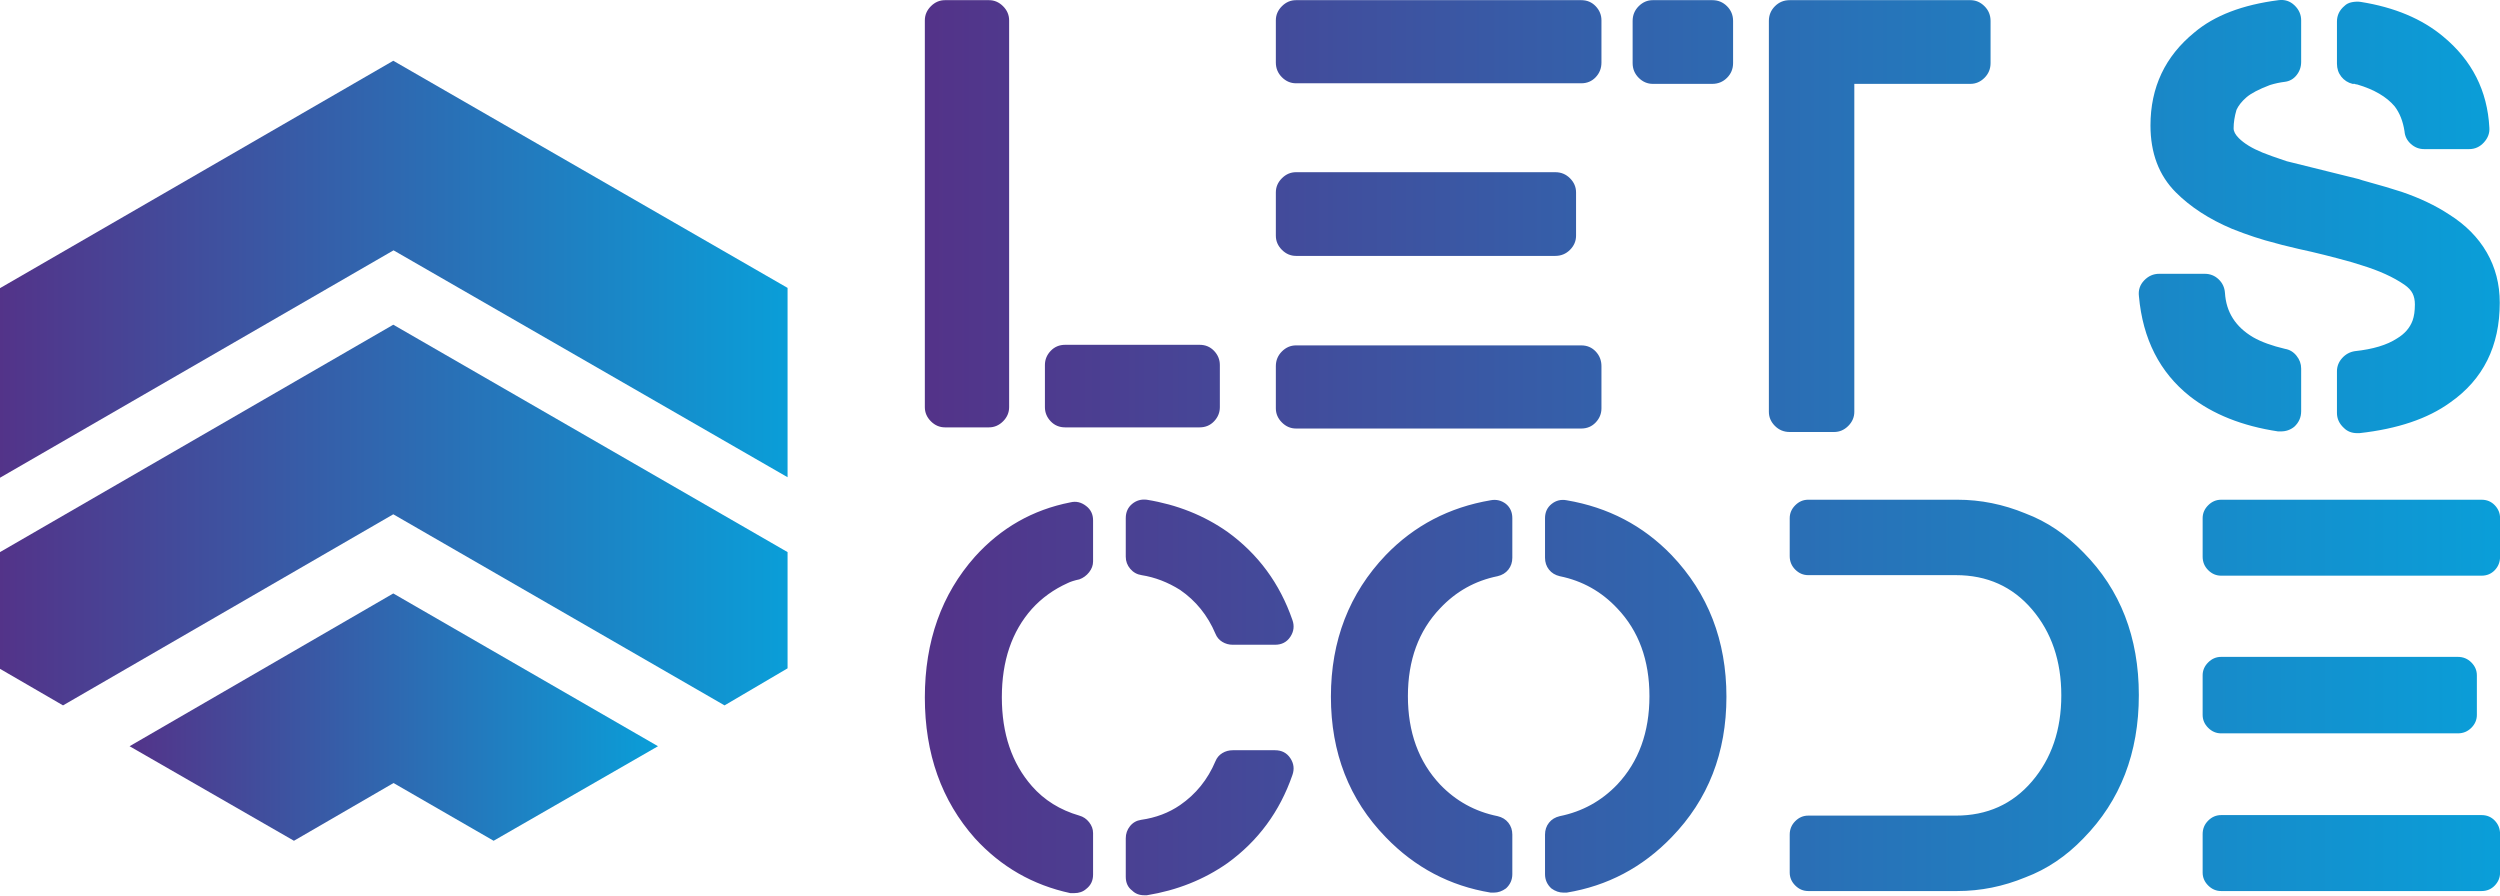 <svg

    version="1.0"
    xmlns="http://www.w3.org/2000/svg"
	width="407.83"
    height="146.234"
	viewBox="0 0 370.333 132.789"
>
	<defs>
		<linearGradient id="bgGradient" x1="0%" y1="0%" x2="100%" y2="0%">
			<stop offset="0%" stop-color="#533389" />
			<stop offset="100%" stop-color="#0a9ed8" />
		</linearGradient>
	</defs>

	<g
		transform="matrix(37.345,0,0,37.345,-35.03,-26.59)"
		fill="url(#bgGradient)"
	>
		<polygon points="2.499,1.705 4.062,2.605 4.062,1.854 2.498,0.953 0.938,1.855 0.938,2.607"></polygon>
		<polygon points="3.812,3.51 4.062,3.363 4.062,2.902 2.498,2 0.938,2.902 0.938,3.365 1.188,3.51 2.498,2.752"></polygon>
		<polygon points="2.499,3.818 2.896,4.047 3.548,3.672 2.498,3.066 1.452,3.672 2.104,4.047"></polygon>
	</g>
	<g fill="url(#bgGradient)">
		<g transform="matrix(2.138,0,0,2.138,130.072,-21.357)">
			<path d="M7.68 10 q0.56 0 0.98 0.42 t0.42 0.98 l0 26.8 q0 0.56 -0.42 0.98 t-0.98 0.42 l-3.04 0 q-0.56 0 -0.98 -0.42 t-0.42 -0.98 l0 -26.8 q0 -0.56 0.42 -0.98 t0.98 -0.42 l3.04 0 z M22.28 33.88 q0.6 0 1 0.42 t0.4 0.98 l0 2.92 q0 0.56 -0.4 0.98 t-1 0.42 l-9.32 0 q-0.6 0 -1 -0.42 t-0.4 -0.98 l0 -2.92 q0 -0.56 0.4 -0.98 t1 -0.42 l9.32 0 z M48.72 33.92 q0.6 0 1 0.42 t0.4 1.02 l0 2.92 q0 0.56 -0.4 0.98 t-1 0.42 l-19.76 0 q-0.56 0 -0.98 -0.42 t-0.42 -0.98 l0 -2.92 q0 -0.6 0.42 -1.02 t0.98 -0.42 l19.76 0 z M28.96 27.72 q-0.56 0 -0.98 -0.42 t-0.42 -0.98 l0 -3 q0 -0.56 0.42 -0.98 t0.98 -0.42 l17.96 0 q0.6 0 1.02 0.42 t0.42 0.98 l0 3 q0 0.56 -0.42 0.98 t-1.02 0.42 l-17.96 0 z M48.72 10 q0.6 0 1 0.42 t0.4 0.98 l0 2.92 q0 0.6 -0.4 1.02 t-1 0.42 l-19.76 0 q-0.56 0 -0.98 -0.42 t-0.42 -1.02 l0 -2.92 q0 -0.56 0.42 -0.98 t0.98 -0.42 l19.76 0 z M57.8 10 q0.6 0 1.02 0.42 t0.42 1.02 l0 2.92 q0 0.6 -0.42 1.02 t-1.02 0.42 l-4.12 0 q-0.56 0 -0.98 -0.42 t-0.42 -1.02 l0 -2.92 q0 -0.6 0.42 -1.02 t0.98 -0.42 l4.12 0 z M75.68 10 q0.56 0 0.98 0.42 t0.42 1.02 l0 2.92 q0 0.6 -0.42 1.02 t-0.98 0.42 l-8.04 0 l0 22.72 q0 0.56 -0.42 0.98 t-0.98 0.42 l-3.08 0 q-0.6 0 -1.02 -0.42 t-0.42 -0.98 l0 -27.08 q0 -0.6 0.42 -1.02 t1.02 -0.42 l12.52 0 z M108.84 24.84 q1.72 1.08 2.62 2.64 t0.9 3.48 q0 4.52 -3.44 6.92 q-2.32 1.68 -6.28 2.12 l-0.16 0 q-0.56 0 -0.92 -0.36 q-0.48 -0.44 -0.48 -1.04 l0 -2.88 q0 -0.52 0.36 -0.92 t0.88 -0.48 q1.88 -0.2 2.92 -0.88 q0.8 -0.48 1.08 -1.24 q0.16 -0.44 0.16 -1.12 q0 -0.44 -0.16 -0.76 t-0.56 -0.6 q-1.16 -0.8 -3 -1.36 l-0.64 -0.2 q-2 -0.56 -3.68 -0.92 q-0.36 -0.08 -1.16 -0.28 l-0.44 -0.12 q-1.44 -0.36 -3.04 -1 q-2.36 -1 -3.88 -2.52 q-1.76 -1.76 -1.76 -4.64 q0 -3.96 3.04 -6.44 q2.08 -1.76 5.84 -2.24 q0.64 -0.08 1.1 0.36 t0.46 1.04 l0 2.88 q0 0.52 -0.32 0.92 t-0.82 0.46 t-1.02 0.22 q-1.16 0.44 -1.64 0.86 t-0.68 0.86 q-0.2 0.68 -0.2 1.28 q0 0.32 0.36 0.68 q0.56 0.56 1.64 1 q0.48 0.2 1.68 0.6 l5 1.24 l0.24 0.08 q1.88 0.52 2.72 0.8 q1.88 0.64 3.28 1.56 z M102.16 15.8 q-0.48 -0.12 -0.78 -0.5 t-0.3 -0.9 l0 -2.92 q0 -0.64 0.52 -1.08 q0.2 -0.2 0.52 -0.26 t0.6 -0.02 q3.52 0.56 5.72 2.4 q3 2.48 3.2 6.32 q0.04 0.56 -0.38 1.02 t-1.02 0.46 l-3.12 0 q-0.52 0 -0.92 -0.36 t-0.44 -0.88 q-0.16 -1.04 -0.68 -1.72 q-0.84 -1 -2.6 -1.52 q-0.12 0 -0.16 -0.04 l-0.16 0 z M97.48 34.16 q0.48 0.08 0.8 0.48 t0.32 0.88 l0 2.96 q0 0.64 -0.48 1.08 q-0.4 0.32 -0.92 0.32 l-0.2 0 q-3.72 -0.56 -6.12 -2.44 q-3.12 -2.48 -3.52 -6.92 q-0.08 -0.64 0.36 -1.1 t1.04 -0.46 l3.16 0 q0.56 0 0.96 0.38 t0.44 0.94 q0.12 2 1.96 3.08 q0.84 0.48 2.2 0.8 z"></path>
		</g>
		<g transform="matrix(1.953,0,0,1.953,133.953,54.497)">
			<path d="M18 15.72 q-0.52 -0.08 -0.86 -0.48 t-0.34 -0.92 l0 -2.92 q0 -0.68 0.48 -1.08 t1.12 -0.32 q3.44 0.56 6.12 2.44 q3.48 2.52 4.92 6.68 q0.24 0.68 -0.16 1.28 t-1.16 0.6 l-3.2 0 q-0.44 0 -0.8 -0.22 t-0.52 -0.62 q-0.88 -2.08 -2.68 -3.32 q-1.4 -0.88 -2.92 -1.12 z M28.12 29 q0.76 0 1.16 0.6 t0.16 1.28 q-1.44 4.16 -4.92 6.68 q-2.68 1.88 -6.12 2.44 l-0.2 0 q-0.56 0 -0.92 -0.36 q-0.48 -0.36 -0.48 -1.04 l0 -2.92 q0 -0.52 0.32 -0.92 t0.84 -0.48 q1.68 -0.24 2.96 -1.12 q1.8 -1.24 2.68 -3.32 q0.16 -0.4 0.52 -0.62 t0.8 -0.22 l3.2 0 z M13.8 10.48 q0.52 0.4 0.52 1.08 l0 3.12 q0 0.44 -0.3 0.82 t-0.74 0.54 q-0.56 0.12 -0.88 0.28 q-1.6 0.72 -2.72 1.96 q-2.28 2.56 -2.28 6.7 t2.28 6.74 q1.4 1.6 3.6 2.24 q0.44 0.12 0.74 0.5 t0.3 0.82 l0 3.16 q0 0.68 -0.52 1.08 q-0.36 0.32 -0.92 0.32 l-0.28 0 q-4.28 -0.92 -7.24 -4.16 q-3.8 -4.28 -3.8 -10.68 t3.8 -10.68 q2.96 -3.28 7.24 -4.12 q0.64 -0.16 1.2 0.28 z M45.64 10.32 q0.48 0.4 0.48 1.08 l0 3 q0 0.52 -0.3 0.9 t-0.82 0.5 q-2.56 0.52 -4.36 2.44 q-2.44 2.56 -2.44 6.66 t2.44 6.7 q1.8 1.88 4.36 2.4 q0.52 0.12 0.82 0.5 t0.3 0.9 l0 3 q0 0.64 -0.48 1.08 q-0.44 0.32 -0.92 0.32 l-0.24 0 q-4.64 -0.76 -7.96 -4.2 q-4.16 -4.28 -4.16 -10.66 t4.16 -10.74 q3.24 -3.36 7.96 -4.16 q0.64 -0.12 1.16 0.28 z M58.2 14.2 q4.16 4.36 4.16 10.74 t-4.16 10.66 q-3.32 3.44 -7.96 4.2 l-0.24 0 q-0.48 0 -0.92 -0.32 q-0.48 -0.44 -0.48 -1.08 l0 -3 q0 -0.52 0.3 -0.9 t0.82 -0.5 q2.56 -0.52 4.36 -2.4 q2.44 -2.6 2.44 -6.7 t-2.44 -6.66 q-1.8 -1.92 -4.36 -2.44 q-0.52 -0.12 -0.82 -0.5 t-0.3 -0.9 l0 -3 q0 -0.68 0.5 -1.08 t1.14 -0.28 q4.72 0.8 7.96 4.16 z M85.04 11.04 q2.44 0.92 4.4 2.96 q4.2 4.24 4.2 10.82 t-4.2 10.86 q-1.96 2.04 -4.4 2.96 q-2.52 1.04 -5.16 1.04 l-11.32 0 q-0.56 0 -0.98 -0.42 t-0.42 -0.98 l0 -2.88 q0 -0.6 0.42 -1.02 t0.98 -0.42 l11.2 0 q3.56 0 5.78 -2.6 t2.22 -6.52 t-2.22 -6.52 t-5.78 -2.6 l-11.2 0 q-0.56 0 -0.98 -0.42 t-0.42 -1.02 l0 -2.88 q0 -0.56 0.42 -0.98 t0.98 -0.42 l11.32 0 q2.64 0 5.16 1.04 z M119.64 33.92 q0.6 0 1 0.42 t0.4 1.02 l0 2.92 q0 0.56 -0.4 0.98 t-1 0.42 l-19.76 0 q-0.56 0 -0.98 -0.42 t-0.42 -0.98 l0 -2.92 q0 -0.6 0.42 -1.02 t0.98 -0.42 l19.76 0 z M99.88 27.72 q-0.56 0 -0.98 -0.42 t-0.42 -0.98 l0 -3 q0 -0.56 0.42 -0.98 t0.98 -0.42 l17.96 0 q0.6 0 1.02 0.42 t0.42 0.98 l0 3 q0 0.56 -0.42 0.98 t-1.02 0.42 l-17.96 0 z M119.64 10 q0.6 0 1 0.42 t0.4 0.98 l0 2.92 q0 0.6 -0.4 1.02 t-1 0.42 l-19.76 0 q-0.56 0 -0.98 -0.42 t-0.42 -1.02 l0 -2.92 q0 -0.56 0.42 -0.98 t0.98 -0.42 l19.76 0 z"></path>
		</g>
	</g>
</svg>